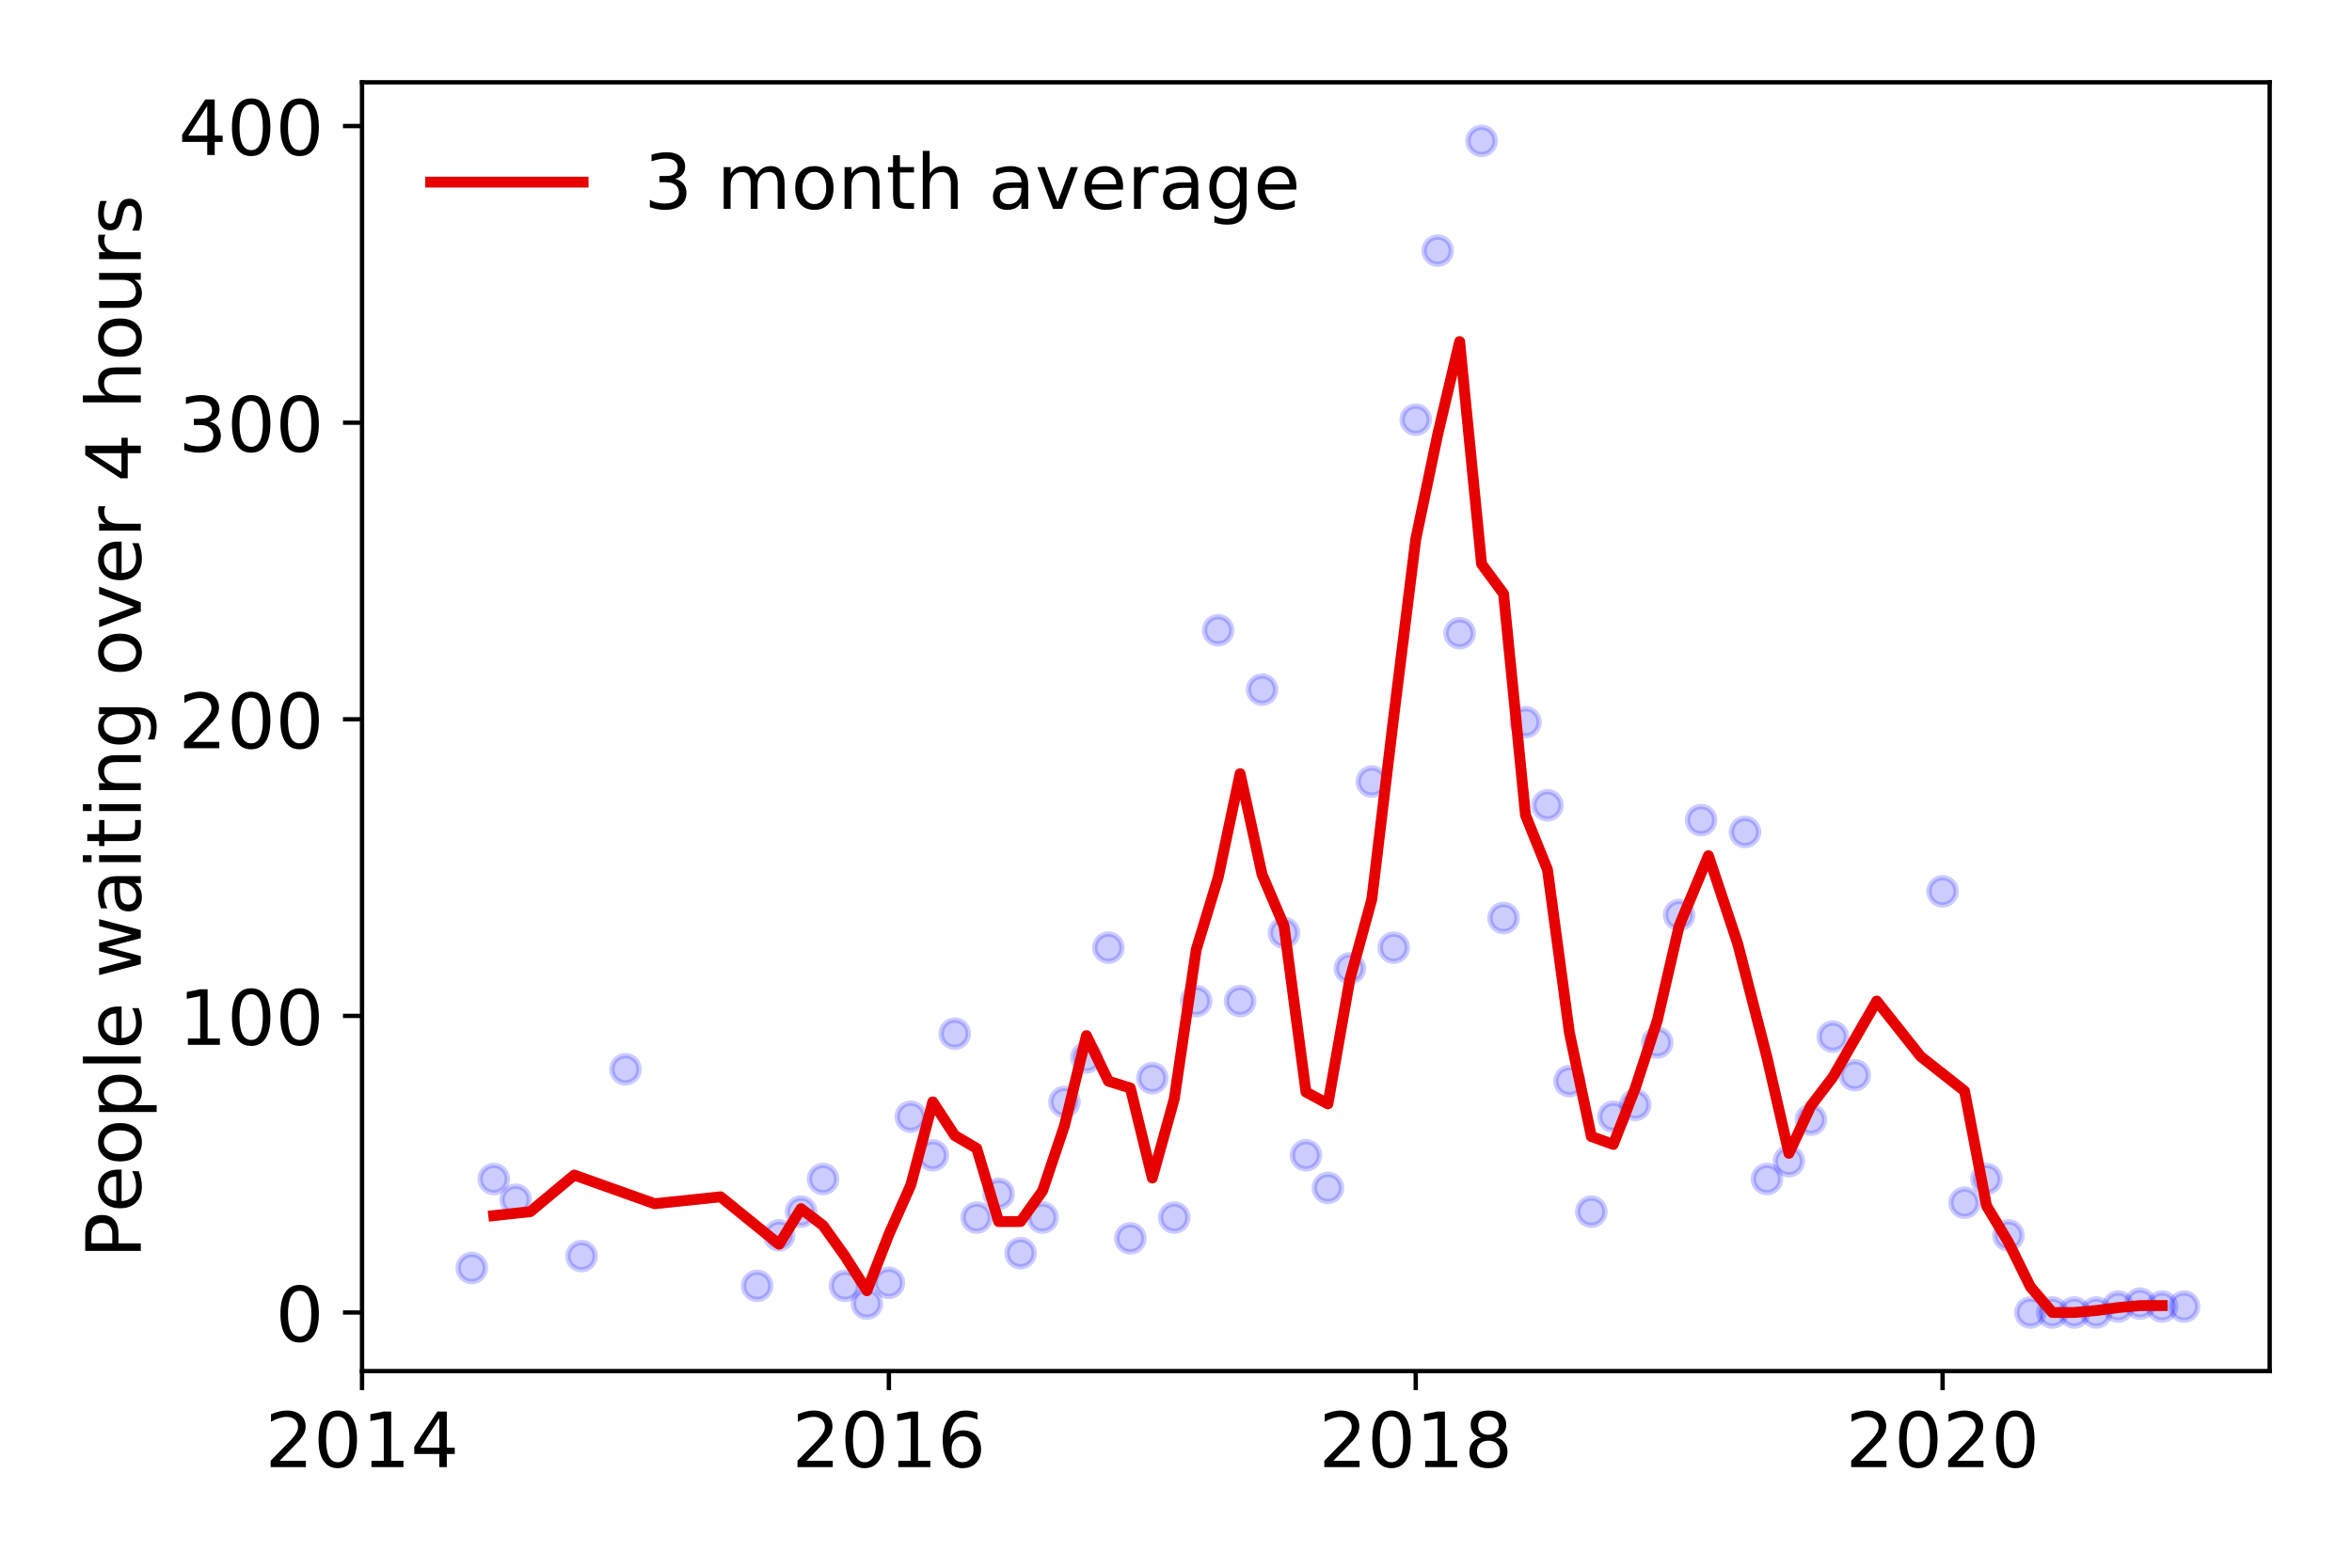 <?xml version="1.0" encoding="utf-8" standalone="no"?>
<!DOCTYPE svg PUBLIC "-//W3C//DTD SVG 1.1//EN"
  "http://www.w3.org/Graphics/SVG/1.1/DTD/svg11.dtd">
<!-- Created with matplotlib (https://matplotlib.org/) -->
<svg height="288pt" version="1.1" viewBox="0 0 432 288" width="432pt" xmlns="http://www.w3.org/2000/svg" xmlns:xlink="http://www.w3.org/1999/xlink">
 <defs>
  <style type="text/css">
*{stroke-linecap:butt;stroke-linejoin:round;}
  </style>
 </defs>
 <g id="figure_1">
  <g id="patch_1">
   <path d="M 0 288 
L 432 288 
L 432 0 
L 0 0 
z
" style="fill:#ffffff;"/>
  </g>
  <g id="axes_1">
   <g id="patch_2">
    <path d="M 66.495 251.88 
L 416.88 251.88 
L 416.88 15.12 
L 66.495 15.12 
z
" style="fill:#ffffff;"/>
   </g>
   <g id="matplotlib.axis_1">
    <g id="xtick_1">
     <g id="line2d_1">
      <defs>
       <path d="M 0 0 
L 0 3.5 
" id="m2d00b3bae0" style="stroke:#000000;stroke-width:0.8;"/>
      </defs>
      <g>
       <use style="stroke:#000000;stroke-width:0.8;" x="66.495" xlink:href="#m2d00b3bae0" y="251.88"/>
      </g>
     </g>
     <g id="text_1">
      <!-- 2014 -->
      <defs>
       <path d="M 19.188 8.297 
L 53.609 8.297 
L 53.609 0 
L 7.328 0 
L 7.328 8.297 
Q 12.938 14.109 22.625 23.891 
Q 32.328 33.688 34.812 36.531 
Q 39.547 41.844 41.422 45.531 
Q 43.312 49.219 43.312 52.781 
Q 43.312 58.594 39.234 62.25 
Q 35.156 65.922 28.609 65.922 
Q 23.969 65.922 18.812 64.312 
Q 13.672 62.703 7.812 59.422 
L 7.812 69.391 
Q 13.766 71.781 18.938 73 
Q 24.125 74.219 28.422 74.219 
Q 39.75 74.219 46.484 68.547 
Q 53.219 62.891 53.219 53.422 
Q 53.219 48.922 51.531 44.891 
Q 49.859 40.875 45.406 35.406 
Q 44.188 33.984 37.641 27.219 
Q 31.109 20.453 19.188 8.297 
z
" id="DejaVuSans-50"/>
       <path d="M 31.781 66.406 
Q 24.172 66.406 20.328 58.906 
Q 16.5 51.422 16.5 36.375 
Q 16.5 21.391 20.328 13.891 
Q 24.172 6.391 31.781 6.391 
Q 39.453 6.391 43.281 13.891 
Q 47.125 21.391 47.125 36.375 
Q 47.125 51.422 43.281 58.906 
Q 39.453 66.406 31.781 66.406 
z
M 31.781 74.219 
Q 44.047 74.219 50.516 64.516 
Q 56.984 54.828 56.984 36.375 
Q 56.984 17.969 50.516 8.266 
Q 44.047 -1.422 31.781 -1.422 
Q 19.531 -1.422 13.062 8.266 
Q 6.594 17.969 6.594 36.375 
Q 6.594 54.828 13.062 64.516 
Q 19.531 74.219 31.781 74.219 
z
" id="DejaVuSans-48"/>
       <path d="M 12.406 8.297 
L 28.516 8.297 
L 28.516 63.922 
L 10.984 60.406 
L 10.984 69.391 
L 28.422 72.906 
L 38.281 72.906 
L 38.281 8.297 
L 54.391 8.297 
L 54.391 0 
L 12.406 0 
z
" id="DejaVuSans-49"/>
       <path d="M 37.797 64.312 
L 12.891 25.391 
L 37.797 25.391 
z
M 35.203 72.906 
L 47.609 72.906 
L 47.609 25.391 
L 58.016 25.391 
L 58.016 17.188 
L 47.609 17.188 
L 47.609 0 
L 37.797 0 
L 37.797 17.188 
L 4.891 17.188 
L 4.891 26.703 
z
" id="DejaVuSans-52"/>
      </defs>
      <g transform="translate(48.68 269.518)scale(0.14 -0.14)">
       <use xlink:href="#DejaVuSans-50"/>
       <use x="63.623" xlink:href="#DejaVuSans-48"/>
       <use x="127.246" xlink:href="#DejaVuSans-49"/>
       <use x="190.869" xlink:href="#DejaVuSans-52"/>
      </g>
     </g>
    </g>
    <g id="xtick_2">
     <g id="line2d_2">
      <g>
       <use style="stroke:#000000;stroke-width:0.8;" x="163.264" xlink:href="#m2d00b3bae0" y="251.88"/>
      </g>
     </g>
     <g id="text_2">
      <!-- 2016 -->
      <defs>
       <path d="M 33.016 40.375 
Q 26.375 40.375 22.484 35.828 
Q 18.609 31.297 18.609 23.391 
Q 18.609 15.531 22.484 10.953 
Q 26.375 6.391 33.016 6.391 
Q 39.656 6.391 43.531 10.953 
Q 47.406 15.531 47.406 23.391 
Q 47.406 31.297 43.531 35.828 
Q 39.656 40.375 33.016 40.375 
z
M 52.594 71.297 
L 52.594 62.312 
Q 48.875 64.062 45.094 64.984 
Q 41.312 65.922 37.594 65.922 
Q 27.828 65.922 22.672 59.328 
Q 17.531 52.734 16.797 39.406 
Q 19.672 43.656 24.016 45.922 
Q 28.375 48.188 33.594 48.188 
Q 44.578 48.188 50.953 41.516 
Q 57.328 34.859 57.328 23.391 
Q 57.328 12.156 50.688 5.359 
Q 44.047 -1.422 33.016 -1.422 
Q 20.359 -1.422 13.672 8.266 
Q 6.984 17.969 6.984 36.375 
Q 6.984 53.656 15.188 63.938 
Q 23.391 74.219 37.203 74.219 
Q 40.922 74.219 44.703 73.484 
Q 48.484 72.75 52.594 71.297 
z
" id="DejaVuSans-54"/>
      </defs>
      <g transform="translate(145.449 269.518)scale(0.14 -0.14)">
       <use xlink:href="#DejaVuSans-50"/>
       <use x="63.623" xlink:href="#DejaVuSans-48"/>
       <use x="127.246" xlink:href="#DejaVuSans-49"/>
       <use x="190.869" xlink:href="#DejaVuSans-54"/>
      </g>
     </g>
    </g>
    <g id="xtick_3">
     <g id="line2d_3">
      <g>
       <use style="stroke:#000000;stroke-width:0.8;" x="260.033" xlink:href="#m2d00b3bae0" y="251.88"/>
      </g>
     </g>
     <g id="text_3">
      <!-- 2018 -->
      <defs>
       <path d="M 31.781 34.625 
Q 24.75 34.625 20.719 30.859 
Q 16.703 27.094 16.703 20.516 
Q 16.703 13.922 20.719 10.156 
Q 24.75 6.391 31.781 6.391 
Q 38.812 6.391 42.859 10.172 
Q 46.922 13.969 46.922 20.516 
Q 46.922 27.094 42.891 30.859 
Q 38.875 34.625 31.781 34.625 
z
M 21.922 38.812 
Q 15.578 40.375 12.031 44.719 
Q 8.5 49.078 8.5 55.328 
Q 8.5 64.062 14.719 69.141 
Q 20.953 74.219 31.781 74.219 
Q 42.672 74.219 48.875 69.141 
Q 55.078 64.062 55.078 55.328 
Q 55.078 49.078 51.531 44.719 
Q 48 40.375 41.703 38.812 
Q 48.828 37.156 52.797 32.312 
Q 56.781 27.484 56.781 20.516 
Q 56.781 9.906 50.312 4.234 
Q 43.844 -1.422 31.781 -1.422 
Q 19.734 -1.422 13.25 4.234 
Q 6.781 9.906 6.781 20.516 
Q 6.781 27.484 10.781 32.312 
Q 14.797 37.156 21.922 38.812 
z
M 18.312 54.391 
Q 18.312 48.734 21.844 45.562 
Q 25.391 42.391 31.781 42.391 
Q 38.141 42.391 41.719 45.562 
Q 45.312 48.734 45.312 54.391 
Q 45.312 60.062 41.719 63.234 
Q 38.141 66.406 31.781 66.406 
Q 25.391 66.406 21.844 63.234 
Q 18.312 60.062 18.312 54.391 
z
" id="DejaVuSans-56"/>
      </defs>
      <g transform="translate(242.218 269.518)scale(0.14 -0.14)">
       <use xlink:href="#DejaVuSans-50"/>
       <use x="63.623" xlink:href="#DejaVuSans-48"/>
       <use x="127.246" xlink:href="#DejaVuSans-49"/>
       <use x="190.869" xlink:href="#DejaVuSans-56"/>
      </g>
     </g>
    </g>
    <g id="xtick_4">
     <g id="line2d_4">
      <g>
       <use style="stroke:#000000;stroke-width:0.8;" x="356.802" xlink:href="#m2d00b3bae0" y="251.88"/>
      </g>
     </g>
     <g id="text_4">
      <!-- 2020 -->
      <g transform="translate(338.987 269.518)scale(0.14 -0.14)">
       <use xlink:href="#DejaVuSans-50"/>
       <use x="63.623" xlink:href="#DejaVuSans-48"/>
       <use x="127.246" xlink:href="#DejaVuSans-50"/>
       <use x="190.869" xlink:href="#DejaVuSans-48"/>
      </g>
     </g>
    </g>
   </g>
   <g id="matplotlib.axis_2">
    <g id="ytick_1">
     <g id="line2d_5">
      <defs>
       <path d="M 0 0 
L -3.5 0 
" id="mdbcc4848d1" style="stroke:#000000;stroke-width:0.8;"/>
      </defs>
      <g>
       <use style="stroke:#000000;stroke-width:0.8;" x="66.495" xlink:href="#mdbcc4848d1" y="241.118"/>
      </g>
     </g>
     <g id="text_5">
      <!-- 0 -->
      <g transform="translate(50.587 246.437)scale(0.14 -0.14)">
       <use xlink:href="#DejaVuSans-48"/>
      </g>
     </g>
    </g>
    <g id="ytick_2">
     <g id="line2d_6">
      <g>
       <use style="stroke:#000000;stroke-width:0.8;" x="66.495" xlink:href="#mdbcc4848d1" y="186.628"/>
      </g>
     </g>
     <g id="text_6">
      <!-- 100 -->
      <g transform="translate(32.773 191.947)scale(0.14 -0.14)">
       <use xlink:href="#DejaVuSans-49"/>
       <use x="63.623" xlink:href="#DejaVuSans-48"/>
       <use x="127.246" xlink:href="#DejaVuSans-48"/>
      </g>
     </g>
    </g>
    <g id="ytick_3">
     <g id="line2d_7">
      <g>
       <use style="stroke:#000000;stroke-width:0.8;" x="66.495" xlink:href="#mdbcc4848d1" y="132.138"/>
      </g>
     </g>
     <g id="text_7">
      <!-- 200 -->
      <g transform="translate(32.773 137.457)scale(0.14 -0.14)">
       <use xlink:href="#DejaVuSans-50"/>
       <use x="63.623" xlink:href="#DejaVuSans-48"/>
       <use x="127.246" xlink:href="#DejaVuSans-48"/>
      </g>
     </g>
    </g>
    <g id="ytick_4">
     <g id="line2d_8">
      <g>
       <use style="stroke:#000000;stroke-width:0.8;" x="66.495" xlink:href="#mdbcc4848d1" y="77.648"/>
      </g>
     </g>
     <g id="text_8">
      <!-- 300 -->
      <defs>
       <path d="M 40.578 39.312 
Q 47.656 37.797 51.625 33 
Q 55.609 28.219 55.609 21.188 
Q 55.609 10.406 48.188 4.484 
Q 40.766 -1.422 27.094 -1.422 
Q 22.516 -1.422 17.656 -0.516 
Q 12.797 0.391 7.625 2.203 
L 7.625 11.719 
Q 11.719 9.328 16.594 8.109 
Q 21.484 6.891 26.812 6.891 
Q 36.078 6.891 40.938 10.547 
Q 45.797 14.203 45.797 21.188 
Q 45.797 27.641 41.281 31.266 
Q 36.766 34.906 28.719 34.906 
L 20.219 34.906 
L 20.219 43.016 
L 29.109 43.016 
Q 36.375 43.016 40.234 45.922 
Q 44.094 48.828 44.094 54.297 
Q 44.094 59.906 40.109 62.906 
Q 36.141 65.922 28.719 65.922 
Q 24.656 65.922 20.016 65.031 
Q 15.375 64.156 9.812 62.312 
L 9.812 71.094 
Q 15.438 72.656 20.344 73.438 
Q 25.25 74.219 29.594 74.219 
Q 40.828 74.219 47.359 69.109 
Q 53.906 64.016 53.906 55.328 
Q 53.906 49.266 50.438 45.094 
Q 46.969 40.922 40.578 39.312 
z
" id="DejaVuSans-51"/>
      </defs>
      <g transform="translate(32.773 82.966)scale(0.14 -0.14)">
       <use xlink:href="#DejaVuSans-51"/>
       <use x="63.623" xlink:href="#DejaVuSans-48"/>
       <use x="127.246" xlink:href="#DejaVuSans-48"/>
      </g>
     </g>
    </g>
    <g id="ytick_5">
     <g id="line2d_9">
      <g>
       <use style="stroke:#000000;stroke-width:0.8;" x="66.495" xlink:href="#mdbcc4848d1" y="23.157"/>
      </g>
     </g>
     <g id="text_9">
      <!-- 400 -->
      <g transform="translate(32.773 28.476)scale(0.14 -0.14)">
       <use xlink:href="#DejaVuSans-52"/>
       <use x="63.623" xlink:href="#DejaVuSans-48"/>
       <use x="127.246" xlink:href="#DejaVuSans-48"/>
      </g>
     </g>
    </g>
    <g id="text_10">
     <!-- People waiting over 4 hours -->
     <defs>
      <path d="M 19.672 64.797 
L 19.672 37.406 
L 32.078 37.406 
Q 38.969 37.406 42.719 40.969 
Q 46.484 44.531 46.484 51.125 
Q 46.484 57.672 42.719 61.234 
Q 38.969 64.797 32.078 64.797 
z
M 9.812 72.906 
L 32.078 72.906 
Q 44.344 72.906 50.609 67.359 
Q 56.891 61.812 56.891 51.125 
Q 56.891 40.328 50.609 34.812 
Q 44.344 29.297 32.078 29.297 
L 19.672 29.297 
L 19.672 0 
L 9.812 0 
z
" id="DejaVuSans-80"/>
      <path d="M 56.203 29.594 
L 56.203 25.203 
L 14.891 25.203 
Q 15.484 15.922 20.484 11.062 
Q 25.484 6.203 34.422 6.203 
Q 39.594 6.203 44.453 7.469 
Q 49.312 8.734 54.109 11.281 
L 54.109 2.781 
Q 49.266 0.734 44.188 -0.344 
Q 39.109 -1.422 33.891 -1.422 
Q 20.797 -1.422 13.156 6.188 
Q 5.516 13.812 5.516 26.812 
Q 5.516 40.234 12.766 48.109 
Q 20.016 56 32.328 56 
Q 43.359 56 49.781 48.891 
Q 56.203 41.797 56.203 29.594 
z
M 47.219 32.234 
Q 47.125 39.594 43.094 43.984 
Q 39.062 48.391 32.422 48.391 
Q 24.906 48.391 20.391 44.141 
Q 15.875 39.891 15.188 32.172 
z
" id="DejaVuSans-101"/>
      <path d="M 30.609 48.391 
Q 23.391 48.391 19.188 42.75 
Q 14.984 37.109 14.984 27.297 
Q 14.984 17.484 19.156 11.844 
Q 23.344 6.203 30.609 6.203 
Q 37.797 6.203 41.984 11.859 
Q 46.188 17.531 46.188 27.297 
Q 46.188 37.016 41.984 42.703 
Q 37.797 48.391 30.609 48.391 
z
M 30.609 56 
Q 42.328 56 49.016 48.375 
Q 55.719 40.766 55.719 27.297 
Q 55.719 13.875 49.016 6.219 
Q 42.328 -1.422 30.609 -1.422 
Q 18.844 -1.422 12.172 6.219 
Q 5.516 13.875 5.516 27.297 
Q 5.516 40.766 12.172 48.375 
Q 18.844 56 30.609 56 
z
" id="DejaVuSans-111"/>
      <path d="M 18.109 8.203 
L 18.109 -20.797 
L 9.078 -20.797 
L 9.078 54.688 
L 18.109 54.688 
L 18.109 46.391 
Q 20.953 51.266 25.266 53.625 
Q 29.594 56 35.594 56 
Q 45.562 56 51.781 48.094 
Q 58.016 40.188 58.016 27.297 
Q 58.016 14.406 51.781 6.484 
Q 45.562 -1.422 35.594 -1.422 
Q 29.594 -1.422 25.266 0.953 
Q 20.953 3.328 18.109 8.203 
z
M 48.688 27.297 
Q 48.688 37.203 44.609 42.844 
Q 40.531 48.484 33.406 48.484 
Q 26.266 48.484 22.188 42.844 
Q 18.109 37.203 18.109 27.297 
Q 18.109 17.391 22.188 11.75 
Q 26.266 6.109 33.406 6.109 
Q 40.531 6.109 44.609 11.75 
Q 48.688 17.391 48.688 27.297 
z
" id="DejaVuSans-112"/>
      <path d="M 9.422 75.984 
L 18.406 75.984 
L 18.406 0 
L 9.422 0 
z
" id="DejaVuSans-108"/>
      <path id="DejaVuSans-32"/>
      <path d="M 4.203 54.688 
L 13.188 54.688 
L 24.422 12.016 
L 35.594 54.688 
L 46.188 54.688 
L 57.422 12.016 
L 68.609 54.688 
L 77.594 54.688 
L 63.281 0 
L 52.688 0 
L 40.922 44.828 
L 29.109 0 
L 18.5 0 
z
" id="DejaVuSans-119"/>
      <path d="M 34.281 27.484 
Q 23.391 27.484 19.188 25 
Q 14.984 22.516 14.984 16.5 
Q 14.984 11.719 18.141 8.906 
Q 21.297 6.109 26.703 6.109 
Q 34.188 6.109 38.703 11.406 
Q 43.219 16.703 43.219 25.484 
L 43.219 27.484 
z
M 52.203 31.203 
L 52.203 0 
L 43.219 0 
L 43.219 8.297 
Q 40.141 3.328 35.547 0.953 
Q 30.953 -1.422 24.312 -1.422 
Q 15.922 -1.422 10.953 3.297 
Q 6 8.016 6 15.922 
Q 6 25.141 12.172 29.828 
Q 18.359 34.516 30.609 34.516 
L 43.219 34.516 
L 43.219 35.406 
Q 43.219 41.609 39.141 45 
Q 35.062 48.391 27.688 48.391 
Q 23 48.391 18.547 47.266 
Q 14.109 46.141 10.016 43.891 
L 10.016 52.203 
Q 14.938 54.109 19.578 55.047 
Q 24.219 56 28.609 56 
Q 40.484 56 46.344 49.844 
Q 52.203 43.703 52.203 31.203 
z
" id="DejaVuSans-97"/>
      <path d="M 9.422 54.688 
L 18.406 54.688 
L 18.406 0 
L 9.422 0 
z
M 9.422 75.984 
L 18.406 75.984 
L 18.406 64.594 
L 9.422 64.594 
z
" id="DejaVuSans-105"/>
      <path d="M 18.312 70.219 
L 18.312 54.688 
L 36.812 54.688 
L 36.812 47.703 
L 18.312 47.703 
L 18.312 18.016 
Q 18.312 11.328 20.141 9.422 
Q 21.969 7.516 27.594 7.516 
L 36.812 7.516 
L 36.812 0 
L 27.594 0 
Q 17.188 0 13.234 3.875 
Q 9.281 7.766 9.281 18.016 
L 9.281 47.703 
L 2.688 47.703 
L 2.688 54.688 
L 9.281 54.688 
L 9.281 70.219 
z
" id="DejaVuSans-116"/>
      <path d="M 54.891 33.016 
L 54.891 0 
L 45.906 0 
L 45.906 32.719 
Q 45.906 40.484 42.875 44.328 
Q 39.844 48.188 33.797 48.188 
Q 26.516 48.188 22.312 43.547 
Q 18.109 38.922 18.109 30.906 
L 18.109 0 
L 9.078 0 
L 9.078 54.688 
L 18.109 54.688 
L 18.109 46.188 
Q 21.344 51.125 25.703 53.562 
Q 30.078 56 35.797 56 
Q 45.219 56 50.047 50.172 
Q 54.891 44.344 54.891 33.016 
z
" id="DejaVuSans-110"/>
      <path d="M 45.406 27.984 
Q 45.406 37.75 41.375 43.109 
Q 37.359 48.484 30.078 48.484 
Q 22.859 48.484 18.828 43.109 
Q 14.797 37.75 14.797 27.984 
Q 14.797 18.266 18.828 12.891 
Q 22.859 7.516 30.078 7.516 
Q 37.359 7.516 41.375 12.891 
Q 45.406 18.266 45.406 27.984 
z
M 54.391 6.781 
Q 54.391 -7.172 48.188 -13.984 
Q 42 -20.797 29.203 -20.797 
Q 24.469 -20.797 20.266 -20.094 
Q 16.062 -19.391 12.109 -17.922 
L 12.109 -9.188 
Q 16.062 -11.328 19.922 -12.344 
Q 23.781 -13.375 27.781 -13.375 
Q 36.625 -13.375 41.016 -8.766 
Q 45.406 -4.156 45.406 5.172 
L 45.406 9.625 
Q 42.625 4.781 38.281 2.391 
Q 33.938 0 27.875 0 
Q 17.828 0 11.672 7.656 
Q 5.516 15.328 5.516 27.984 
Q 5.516 40.672 11.672 48.328 
Q 17.828 56 27.875 56 
Q 33.938 56 38.281 53.609 
Q 42.625 51.219 45.406 46.391 
L 45.406 54.688 
L 54.391 54.688 
z
" id="DejaVuSans-103"/>
      <path d="M 2.984 54.688 
L 12.5 54.688 
L 29.594 8.797 
L 46.688 54.688 
L 56.203 54.688 
L 35.688 0 
L 23.484 0 
z
" id="DejaVuSans-118"/>
      <path d="M 41.109 46.297 
Q 39.594 47.172 37.812 47.578 
Q 36.031 48 33.891 48 
Q 26.266 48 22.188 43.047 
Q 18.109 38.094 18.109 28.812 
L 18.109 0 
L 9.078 0 
L 9.078 54.688 
L 18.109 54.688 
L 18.109 46.188 
Q 20.953 51.172 25.484 53.578 
Q 30.031 56 36.531 56 
Q 37.453 56 38.578 55.875 
Q 39.703 55.766 41.062 55.516 
z
" id="DejaVuSans-114"/>
      <path d="M 54.891 33.016 
L 54.891 0 
L 45.906 0 
L 45.906 32.719 
Q 45.906 40.484 42.875 44.328 
Q 39.844 48.188 33.797 48.188 
Q 26.516 48.188 22.312 43.547 
Q 18.109 38.922 18.109 30.906 
L 18.109 0 
L 9.078 0 
L 9.078 75.984 
L 18.109 75.984 
L 18.109 46.188 
Q 21.344 51.125 25.703 53.562 
Q 30.078 56 35.797 56 
Q 45.219 56 50.047 50.172 
Q 54.891 44.344 54.891 33.016 
z
" id="DejaVuSans-104"/>
      <path d="M 8.5 21.578 
L 8.5 54.688 
L 17.484 54.688 
L 17.484 21.922 
Q 17.484 14.156 20.5 10.266 
Q 23.531 6.391 29.594 6.391 
Q 36.859 6.391 41.078 11.031 
Q 45.312 15.672 45.312 23.688 
L 45.312 54.688 
L 54.297 54.688 
L 54.297 0 
L 45.312 0 
L 45.312 8.406 
Q 42.047 3.422 37.719 1 
Q 33.406 -1.422 27.688 -1.422 
Q 18.266 -1.422 13.375 4.438 
Q 8.5 10.297 8.5 21.578 
z
M 31.109 56 
z
" id="DejaVuSans-117"/>
      <path d="M 44.281 53.078 
L 44.281 44.578 
Q 40.484 46.531 36.375 47.5 
Q 32.281 48.484 27.875 48.484 
Q 21.188 48.484 17.844 46.438 
Q 14.5 44.391 14.5 40.281 
Q 14.5 37.156 16.891 35.375 
Q 19.281 33.594 26.516 31.984 
L 29.594 31.297 
Q 39.156 29.25 43.188 25.516 
Q 47.219 21.781 47.219 15.094 
Q 47.219 7.469 41.188 3.016 
Q 35.156 -1.422 24.609 -1.422 
Q 20.219 -1.422 15.453 -0.562 
Q 10.688 0.297 5.422 2 
L 5.422 11.281 
Q 10.406 8.688 15.234 7.391 
Q 20.062 6.109 24.812 6.109 
Q 31.156 6.109 34.562 8.281 
Q 37.984 10.453 37.984 14.406 
Q 37.984 18.062 35.516 20.016 
Q 33.062 21.969 24.703 23.781 
L 21.578 24.516 
Q 13.234 26.266 9.516 29.906 
Q 5.812 33.547 5.812 39.891 
Q 5.812 47.609 11.281 51.797 
Q 16.75 56 26.812 56 
Q 31.781 56 36.172 55.266 
Q 40.578 54.547 44.281 53.078 
z
" id="DejaVuSans-115"/>
     </defs>
     <g transform="translate(25.861 231.175)rotate(-90)scale(0.14 -0.14)">
      <use xlink:href="#DejaVuSans-80"/>
      <use x="60.256" xlink:href="#DejaVuSans-101"/>
      <use x="121.779" xlink:href="#DejaVuSans-111"/>
      <use x="182.961" xlink:href="#DejaVuSans-112"/>
      <use x="246.438" xlink:href="#DejaVuSans-108"/>
      <use x="274.221" xlink:href="#DejaVuSans-101"/>
      <use x="335.744" xlink:href="#DejaVuSans-32"/>
      <use x="367.531" xlink:href="#DejaVuSans-119"/>
      <use x="449.318" xlink:href="#DejaVuSans-97"/>
      <use x="510.598" xlink:href="#DejaVuSans-105"/>
      <use x="538.381" xlink:href="#DejaVuSans-116"/>
      <use x="577.59" xlink:href="#DejaVuSans-105"/>
      <use x="605.373" xlink:href="#DejaVuSans-110"/>
      <use x="668.752" xlink:href="#DejaVuSans-103"/>
      <use x="732.229" xlink:href="#DejaVuSans-32"/>
      <use x="764.016" xlink:href="#DejaVuSans-111"/>
      <use x="825.197" xlink:href="#DejaVuSans-118"/>
      <use x="884.377" xlink:href="#DejaVuSans-101"/>
      <use x="945.9" xlink:href="#DejaVuSans-114"/>
      <use x="987.014" xlink:href="#DejaVuSans-32"/>
      <use x="1018.801" xlink:href="#DejaVuSans-52"/>
      <use x="1082.424" xlink:href="#DejaVuSans-32"/>
      <use x="1114.211" xlink:href="#DejaVuSans-104"/>
      <use x="1177.59" xlink:href="#DejaVuSans-111"/>
      <use x="1238.771" xlink:href="#DejaVuSans-117"/>
      <use x="1302.15" xlink:href="#DejaVuSans-114"/>
      <use x="1343.264" xlink:href="#DejaVuSans-115"/>
     </g>
    </g>
   </g>
   <g id="line2d_10">
    <defs>
     <path d="M 0 2.5 
C 0.663 2.5 1.299 2.237 1.768 1.768 
C 2.237 1.299 2.5 0.663 2.5 0 
C 2.5 -0.663 2.237 -1.299 1.768 -1.768 
C 1.299 -2.237 0.663 -2.5 0 -2.5 
C -0.663 -2.5 -1.299 -2.237 -1.768 -1.768 
C -2.237 -1.299 -2.5 -0.663 -2.5 0 
C -2.5 0.663 -2.237 1.299 -1.768 1.768 
C -1.299 2.237 -0.663 2.5 0 2.5 
z
" id="m92d700bb4c" style="stroke:#0000ff;stroke-opacity:0.2;"/>
    </defs>
    <g clip-path="url(#p141bf1ef3f)">
     <use style="fill:#0000ff;fill-opacity:0.2;stroke:#0000ff;stroke-opacity:0.2;" x="401.155" xlink:href="#m92d700bb4c" y="240.028"/>
     <use style="fill:#0000ff;fill-opacity:0.2;stroke:#0000ff;stroke-opacity:0.2;" x="397.123" xlink:href="#m92d700bb4c" y="240.028"/>
     <use style="fill:#0000ff;fill-opacity:0.2;stroke:#0000ff;stroke-opacity:0.2;" x="393.091" xlink:href="#m92d700bb4c" y="239.483"/>
     <use style="fill:#0000ff;fill-opacity:0.2;stroke:#0000ff;stroke-opacity:0.2;" x="389.059" xlink:href="#m92d700bb4c" y="240.028"/>
     <use style="fill:#0000ff;fill-opacity:0.2;stroke:#0000ff;stroke-opacity:0.2;" x="385.027" xlink:href="#m92d700bb4c" y="241.118"/>
     <use style="fill:#0000ff;fill-opacity:0.2;stroke:#0000ff;stroke-opacity:0.2;" x="380.995" xlink:href="#m92d700bb4c" y="241.118"/>
     <use style="fill:#0000ff;fill-opacity:0.2;stroke:#0000ff;stroke-opacity:0.2;" x="376.963" xlink:href="#m92d700bb4c" y="241.118"/>
     <use style="fill:#0000ff;fill-opacity:0.2;stroke:#0000ff;stroke-opacity:0.2;" x="372.931" xlink:href="#m92d700bb4c" y="241.118"/>
     <use style="fill:#0000ff;fill-opacity:0.2;stroke:#0000ff;stroke-opacity:0.2;" x="368.899" xlink:href="#m92d700bb4c" y="226.951"/>
     <use style="fill:#0000ff;fill-opacity:0.2;stroke:#0000ff;stroke-opacity:0.2;" x="364.867" xlink:href="#m92d700bb4c" y="216.598"/>
     <use style="fill:#0000ff;fill-opacity:0.2;stroke:#0000ff;stroke-opacity:0.2;" x="360.835" xlink:href="#m92d700bb4c" y="220.957"/>
     <use style="fill:#0000ff;fill-opacity:0.2;stroke:#0000ff;stroke-opacity:0.2;" x="356.802" xlink:href="#m92d700bb4c" y="163.742"/>
     <use style="fill:#0000ff;fill-opacity:0.2;stroke:#0000ff;stroke-opacity:0.2;" x="340.674" xlink:href="#m92d700bb4c" y="197.526"/>
     <use style="fill:#0000ff;fill-opacity:0.2;stroke:#0000ff;stroke-opacity:0.2;" x="336.642" xlink:href="#m92d700bb4c" y="190.442"/>
     <use style="fill:#0000ff;fill-opacity:0.2;stroke:#0000ff;stroke-opacity:0.2;" x="332.61" xlink:href="#m92d700bb4c" y="205.7"/>
     <use style="fill:#0000ff;fill-opacity:0.2;stroke:#0000ff;stroke-opacity:0.2;" x="328.578" xlink:href="#m92d700bb4c" y="213.328"/>
     <use style="fill:#0000ff;fill-opacity:0.2;stroke:#0000ff;stroke-opacity:0.2;" x="324.546" xlink:href="#m92d700bb4c" y="216.598"/>
     <use style="fill:#0000ff;fill-opacity:0.2;stroke:#0000ff;stroke-opacity:0.2;" x="320.514" xlink:href="#m92d700bb4c" y="152.844"/>
     <use style="fill:#0000ff;fill-opacity:0.2;stroke:#0000ff;stroke-opacity:0.2;" x="312.45" xlink:href="#m92d700bb4c" y="150.664"/>
     <use style="fill:#0000ff;fill-opacity:0.2;stroke:#0000ff;stroke-opacity:0.2;" x="308.418" xlink:href="#m92d700bb4c" y="168.101"/>
     <use style="fill:#0000ff;fill-opacity:0.2;stroke:#0000ff;stroke-opacity:0.2;" x="304.386" xlink:href="#m92d700bb4c" y="191.532"/>
     <use style="fill:#0000ff;fill-opacity:0.2;stroke:#0000ff;stroke-opacity:0.2;" x="300.354" xlink:href="#m92d700bb4c" y="202.975"/>
     <use style="fill:#0000ff;fill-opacity:0.2;stroke:#0000ff;stroke-opacity:0.2;" x="296.322" xlink:href="#m92d700bb4c" y="205.155"/>
     <use style="fill:#0000ff;fill-opacity:0.2;stroke:#0000ff;stroke-opacity:0.2;" x="292.29" xlink:href="#m92d700bb4c" y="222.592"/>
     <use style="fill:#0000ff;fill-opacity:0.2;stroke:#0000ff;stroke-opacity:0.2;" x="288.258" xlink:href="#m92d700bb4c" y="198.616"/>
     <use style="fill:#0000ff;fill-opacity:0.2;stroke:#0000ff;stroke-opacity:0.2;" x="284.226" xlink:href="#m92d700bb4c" y="147.94"/>
     <use style="fill:#0000ff;fill-opacity:0.2;stroke:#0000ff;stroke-opacity:0.2;" x="280.194" xlink:href="#m92d700bb4c" y="132.683"/>
     <use style="fill:#0000ff;fill-opacity:0.2;stroke:#0000ff;stroke-opacity:0.2;" x="276.162" xlink:href="#m92d700bb4c" y="168.646"/>
     <use style="fill:#0000ff;fill-opacity:0.2;stroke:#0000ff;stroke-opacity:0.2;" x="272.129" xlink:href="#m92d700bb4c" y="25.882"/>
     <use style="fill:#0000ff;fill-opacity:0.2;stroke:#0000ff;stroke-opacity:0.2;" x="268.097" xlink:href="#m92d700bb4c" y="116.336"/>
     <use style="fill:#0000ff;fill-opacity:0.2;stroke:#0000ff;stroke-opacity:0.2;" x="264.065" xlink:href="#m92d700bb4c" y="46.043"/>
     <use style="fill:#0000ff;fill-opacity:0.2;stroke:#0000ff;stroke-opacity:0.2;" x="260.033" xlink:href="#m92d700bb4c" y="77.103"/>
     <use style="fill:#0000ff;fill-opacity:0.2;stroke:#0000ff;stroke-opacity:0.2;" x="256.001" xlink:href="#m92d700bb4c" y="174.095"/>
     <use style="fill:#0000ff;fill-opacity:0.2;stroke:#0000ff;stroke-opacity:0.2;" x="251.969" xlink:href="#m92d700bb4c" y="143.581"/>
     <use style="fill:#0000ff;fill-opacity:0.2;stroke:#0000ff;stroke-opacity:0.2;" x="247.937" xlink:href="#m92d700bb4c" y="177.91"/>
     <use style="fill:#0000ff;fill-opacity:0.2;stroke:#0000ff;stroke-opacity:0.2;" x="243.905" xlink:href="#m92d700bb4c" y="218.232"/>
     <use style="fill:#0000ff;fill-opacity:0.2;stroke:#0000ff;stroke-opacity:0.2;" x="239.873" xlink:href="#m92d700bb4c" y="212.238"/>
     <use style="fill:#0000ff;fill-opacity:0.2;stroke:#0000ff;stroke-opacity:0.2;" x="235.841" xlink:href="#m92d700bb4c" y="171.371"/>
     <use style="fill:#0000ff;fill-opacity:0.2;stroke:#0000ff;stroke-opacity:0.2;" x="231.809" xlink:href="#m92d700bb4c" y="126.689"/>
     <use style="fill:#0000ff;fill-opacity:0.2;stroke:#0000ff;stroke-opacity:0.2;" x="227.777" xlink:href="#m92d700bb4c" y="183.903"/>
     <use style="fill:#0000ff;fill-opacity:0.2;stroke:#0000ff;stroke-opacity:0.2;" x="223.745" xlink:href="#m92d700bb4c" y="115.791"/>
     <use style="fill:#0000ff;fill-opacity:0.2;stroke:#0000ff;stroke-opacity:0.2;" x="219.713" xlink:href="#m92d700bb4c" y="183.903"/>
     <use style="fill:#0000ff;fill-opacity:0.2;stroke:#0000ff;stroke-opacity:0.2;" x="215.681" xlink:href="#m92d700bb4c" y="223.681"/>
     <use style="fill:#0000ff;fill-opacity:0.2;stroke:#0000ff;stroke-opacity:0.2;" x="211.649" xlink:href="#m92d700bb4c" y="198.071"/>
     <use style="fill:#0000ff;fill-opacity:0.2;stroke:#0000ff;stroke-opacity:0.2;" x="207.617" xlink:href="#m92d700bb4c" y="227.496"/>
     <use style="fill:#0000ff;fill-opacity:0.2;stroke:#0000ff;stroke-opacity:0.2;" x="203.585" xlink:href="#m92d700bb4c" y="174.095"/>
     <use style="fill:#0000ff;fill-opacity:0.2;stroke:#0000ff;stroke-opacity:0.2;" x="199.553" xlink:href="#m92d700bb4c" y="194.257"/>
     <use style="fill:#0000ff;fill-opacity:0.2;stroke:#0000ff;stroke-opacity:0.2;" x="195.521" xlink:href="#m92d700bb4c" y="202.43"/>
     <use style="fill:#0000ff;fill-opacity:0.2;stroke:#0000ff;stroke-opacity:0.2;" x="191.488" xlink:href="#m92d700bb4c" y="223.681"/>
     <use style="fill:#0000ff;fill-opacity:0.2;stroke:#0000ff;stroke-opacity:0.2;" x="187.456" xlink:href="#m92d700bb4c" y="230.22"/>
     <use style="fill:#0000ff;fill-opacity:0.2;stroke:#0000ff;stroke-opacity:0.2;" x="183.424" xlink:href="#m92d700bb4c" y="219.322"/>
     <use style="fill:#0000ff;fill-opacity:0.2;stroke:#0000ff;stroke-opacity:0.2;" x="179.392" xlink:href="#m92d700bb4c" y="223.681"/>
     <use style="fill:#0000ff;fill-opacity:0.2;stroke:#0000ff;stroke-opacity:0.2;" x="175.36" xlink:href="#m92d700bb4c" y="189.897"/>
     <use style="fill:#0000ff;fill-opacity:0.2;stroke:#0000ff;stroke-opacity:0.2;" x="171.328" xlink:href="#m92d700bb4c" y="212.238"/>
     <use style="fill:#0000ff;fill-opacity:0.2;stroke:#0000ff;stroke-opacity:0.2;" x="167.296" xlink:href="#m92d700bb4c" y="205.155"/>
     <use style="fill:#0000ff;fill-opacity:0.2;stroke:#0000ff;stroke-opacity:0.2;" x="163.264" xlink:href="#m92d700bb4c" y="235.669"/>
     <use style="fill:#0000ff;fill-opacity:0.2;stroke:#0000ff;stroke-opacity:0.2;" x="159.232" xlink:href="#m92d700bb4c" y="239.483"/>
     <use style="fill:#0000ff;fill-opacity:0.2;stroke:#0000ff;stroke-opacity:0.2;" x="155.2" xlink:href="#m92d700bb4c" y="236.214"/>
     <use style="fill:#0000ff;fill-opacity:0.2;stroke:#0000ff;stroke-opacity:0.2;" x="151.168" xlink:href="#m92d700bb4c" y="216.598"/>
     <use style="fill:#0000ff;fill-opacity:0.2;stroke:#0000ff;stroke-opacity:0.2;" x="147.136" xlink:href="#m92d700bb4c" y="222.592"/>
     <use style="fill:#0000ff;fill-opacity:0.2;stroke:#0000ff;stroke-opacity:0.2;" x="143.104" xlink:href="#m92d700bb4c" y="226.951"/>
     <use style="fill:#0000ff;fill-opacity:0.2;stroke:#0000ff;stroke-opacity:0.2;" x="139.072" xlink:href="#m92d700bb4c" y="236.214"/>
     <use style="fill:#0000ff;fill-opacity:0.2;stroke:#0000ff;stroke-opacity:0.2;" x="114.88" xlink:href="#m92d700bb4c" y="196.436"/>
     <use style="fill:#0000ff;fill-opacity:0.2;stroke:#0000ff;stroke-opacity:0.2;" x="106.815" xlink:href="#m92d700bb4c" y="230.765"/>
     <use style="fill:#0000ff;fill-opacity:0.2;stroke:#0000ff;stroke-opacity:0.2;" x="94.719" xlink:href="#m92d700bb4c" y="220.412"/>
     <use style="fill:#0000ff;fill-opacity:0.2;stroke:#0000ff;stroke-opacity:0.2;" x="90.687" xlink:href="#m92d700bb4c" y="216.598"/>
     <use style="fill:#0000ff;fill-opacity:0.2;stroke:#0000ff;stroke-opacity:0.2;" x="86.655" xlink:href="#m92d700bb4c" y="232.945"/>
    </g>
   </g>
   <g id="line2d_11">
    <path clip-path="url(#p141bf1ef3f)" d="M 397.123 239.847 
L 393.091 239.847 
L 389.059 240.21 
L 385.027 240.755 
L 380.995 241.118 
L 376.963 241.118 
L 372.931 236.396 
L 368.899 228.222 
L 364.867 221.502 
L 360.835 200.432 
L 352.77 194.075 
L 344.706 183.903 
L 336.642 197.889 
L 332.61 203.157 
L 328.578 211.875 
L 324.546 194.257 
L 319.17 173.369 
L 313.794 157.203 
L 308.418 170.099 
L 304.386 187.536 
L 300.354 199.887 
L 296.322 210.24 
L 292.29 208.787 
L 288.258 189.716 
L 284.226 159.746 
L 280.194 149.756 
L 276.162 109.07 
L 272.129 103.621 
L 268.097 62.754 
L 264.065 79.827 
L 260.033 99.08 
L 256.001 131.593 
L 251.969 165.195 
L 247.937 179.908 
L 243.905 202.793 
L 239.873 200.614 
L 235.841 170.099 
L 231.809 160.654 
L 227.777 142.128 
L 223.745 161.199 
L 219.713 174.458 
L 215.681 201.885 
L 211.649 216.416 
L 207.617 199.887 
L 203.585 198.616 
L 199.553 190.261 
L 195.521 206.789 
L 191.488 218.777 
L 187.456 224.408 
L 183.424 224.408 
L 179.392 210.967 
L 175.36 208.606 
L 171.328 202.43 
L 167.296 217.687 
L 163.264 226.769 
L 159.232 237.122 
L 155.2 230.765 
L 151.168 225.134 
L 147.136 222.047 
L 143.104 228.585 
L 132.352 219.867 
L 120.256 221.138 
L 105.471 215.871 
L 97.407 222.592 
L 90.687 223.318 
" style="fill:none;stroke:#e60000;stroke-linecap:square;stroke-width:2;"/>
   </g>
   <g id="patch_3">
    <path d="M 66.495 251.88 
L 66.495 15.12 
" style="fill:none;stroke:#000000;stroke-linecap:square;stroke-linejoin:miter;stroke-width:0.8;"/>
   </g>
   <g id="patch_4">
    <path d="M 416.88 251.88 
L 416.88 15.12 
" style="fill:none;stroke:#000000;stroke-linecap:square;stroke-linejoin:miter;stroke-width:0.8;"/>
   </g>
   <g id="patch_5">
    <path d="M 66.495 251.88 
L 416.88 251.88 
" style="fill:none;stroke:#000000;stroke-linecap:square;stroke-linejoin:miter;stroke-width:0.8;"/>
   </g>
   <g id="patch_6">
    <path d="M 66.495 15.12 
L 416.88 15.12 
" style="fill:none;stroke:#000000;stroke-linecap:square;stroke-linejoin:miter;stroke-width:0.8;"/>
   </g>
   <g id="legend_1">
    <g id="line2d_12">
     <path d="M 79.095 33.458 
L 107.095 33.458 
" style="fill:none;stroke:#e60000;stroke-linecap:square;stroke-width:2;"/>
    </g>
    <g id="line2d_13"/>
    <g id="text_11">
     <!-- 3 month average -->
     <defs>
      <path d="M 52 44.188 
Q 55.375 50.25 60.062 53.125 
Q 64.75 56 71.094 56 
Q 79.641 56 84.281 50.016 
Q 88.922 44.047 88.922 33.016 
L 88.922 0 
L 79.891 0 
L 79.891 32.719 
Q 79.891 40.578 77.094 44.375 
Q 74.312 48.188 68.609 48.188 
Q 61.625 48.188 57.562 43.547 
Q 53.516 38.922 53.516 30.906 
L 53.516 0 
L 44.484 0 
L 44.484 32.719 
Q 44.484 40.625 41.703 44.406 
Q 38.922 48.188 33.109 48.188 
Q 26.219 48.188 22.156 43.531 
Q 18.109 38.875 18.109 30.906 
L 18.109 0 
L 9.078 0 
L 9.078 54.688 
L 18.109 54.688 
L 18.109 46.188 
Q 21.188 51.219 25.484 53.609 
Q 29.781 56 35.688 56 
Q 41.656 56 45.828 52.969 
Q 50 49.953 52 44.188 
z
" id="DejaVuSans-109"/>
     </defs>
     <g transform="translate(118.295 38.358)scale(0.14 -0.14)">
      <use xlink:href="#DejaVuSans-51"/>
      <use x="63.623" xlink:href="#DejaVuSans-32"/>
      <use x="95.41" xlink:href="#DejaVuSans-109"/>
      <use x="192.822" xlink:href="#DejaVuSans-111"/>
      <use x="254.004" xlink:href="#DejaVuSans-110"/>
      <use x="317.383" xlink:href="#DejaVuSans-116"/>
      <use x="356.592" xlink:href="#DejaVuSans-104"/>
      <use x="419.971" xlink:href="#DejaVuSans-32"/>
      <use x="451.758" xlink:href="#DejaVuSans-97"/>
      <use x="513.037" xlink:href="#DejaVuSans-118"/>
      <use x="572.217" xlink:href="#DejaVuSans-101"/>
      <use x="633.74" xlink:href="#DejaVuSans-114"/>
      <use x="674.854" xlink:href="#DejaVuSans-97"/>
      <use x="736.133" xlink:href="#DejaVuSans-103"/>
      <use x="799.609" xlink:href="#DejaVuSans-101"/>
     </g>
    </g>
   </g>
  </g>
 </g>
 <defs>
  <clipPath id="p141bf1ef3f">
   <rect height="236.76" width="350.385" x="66.495" y="15.12"/>
  </clipPath>
 </defs>
</svg>
